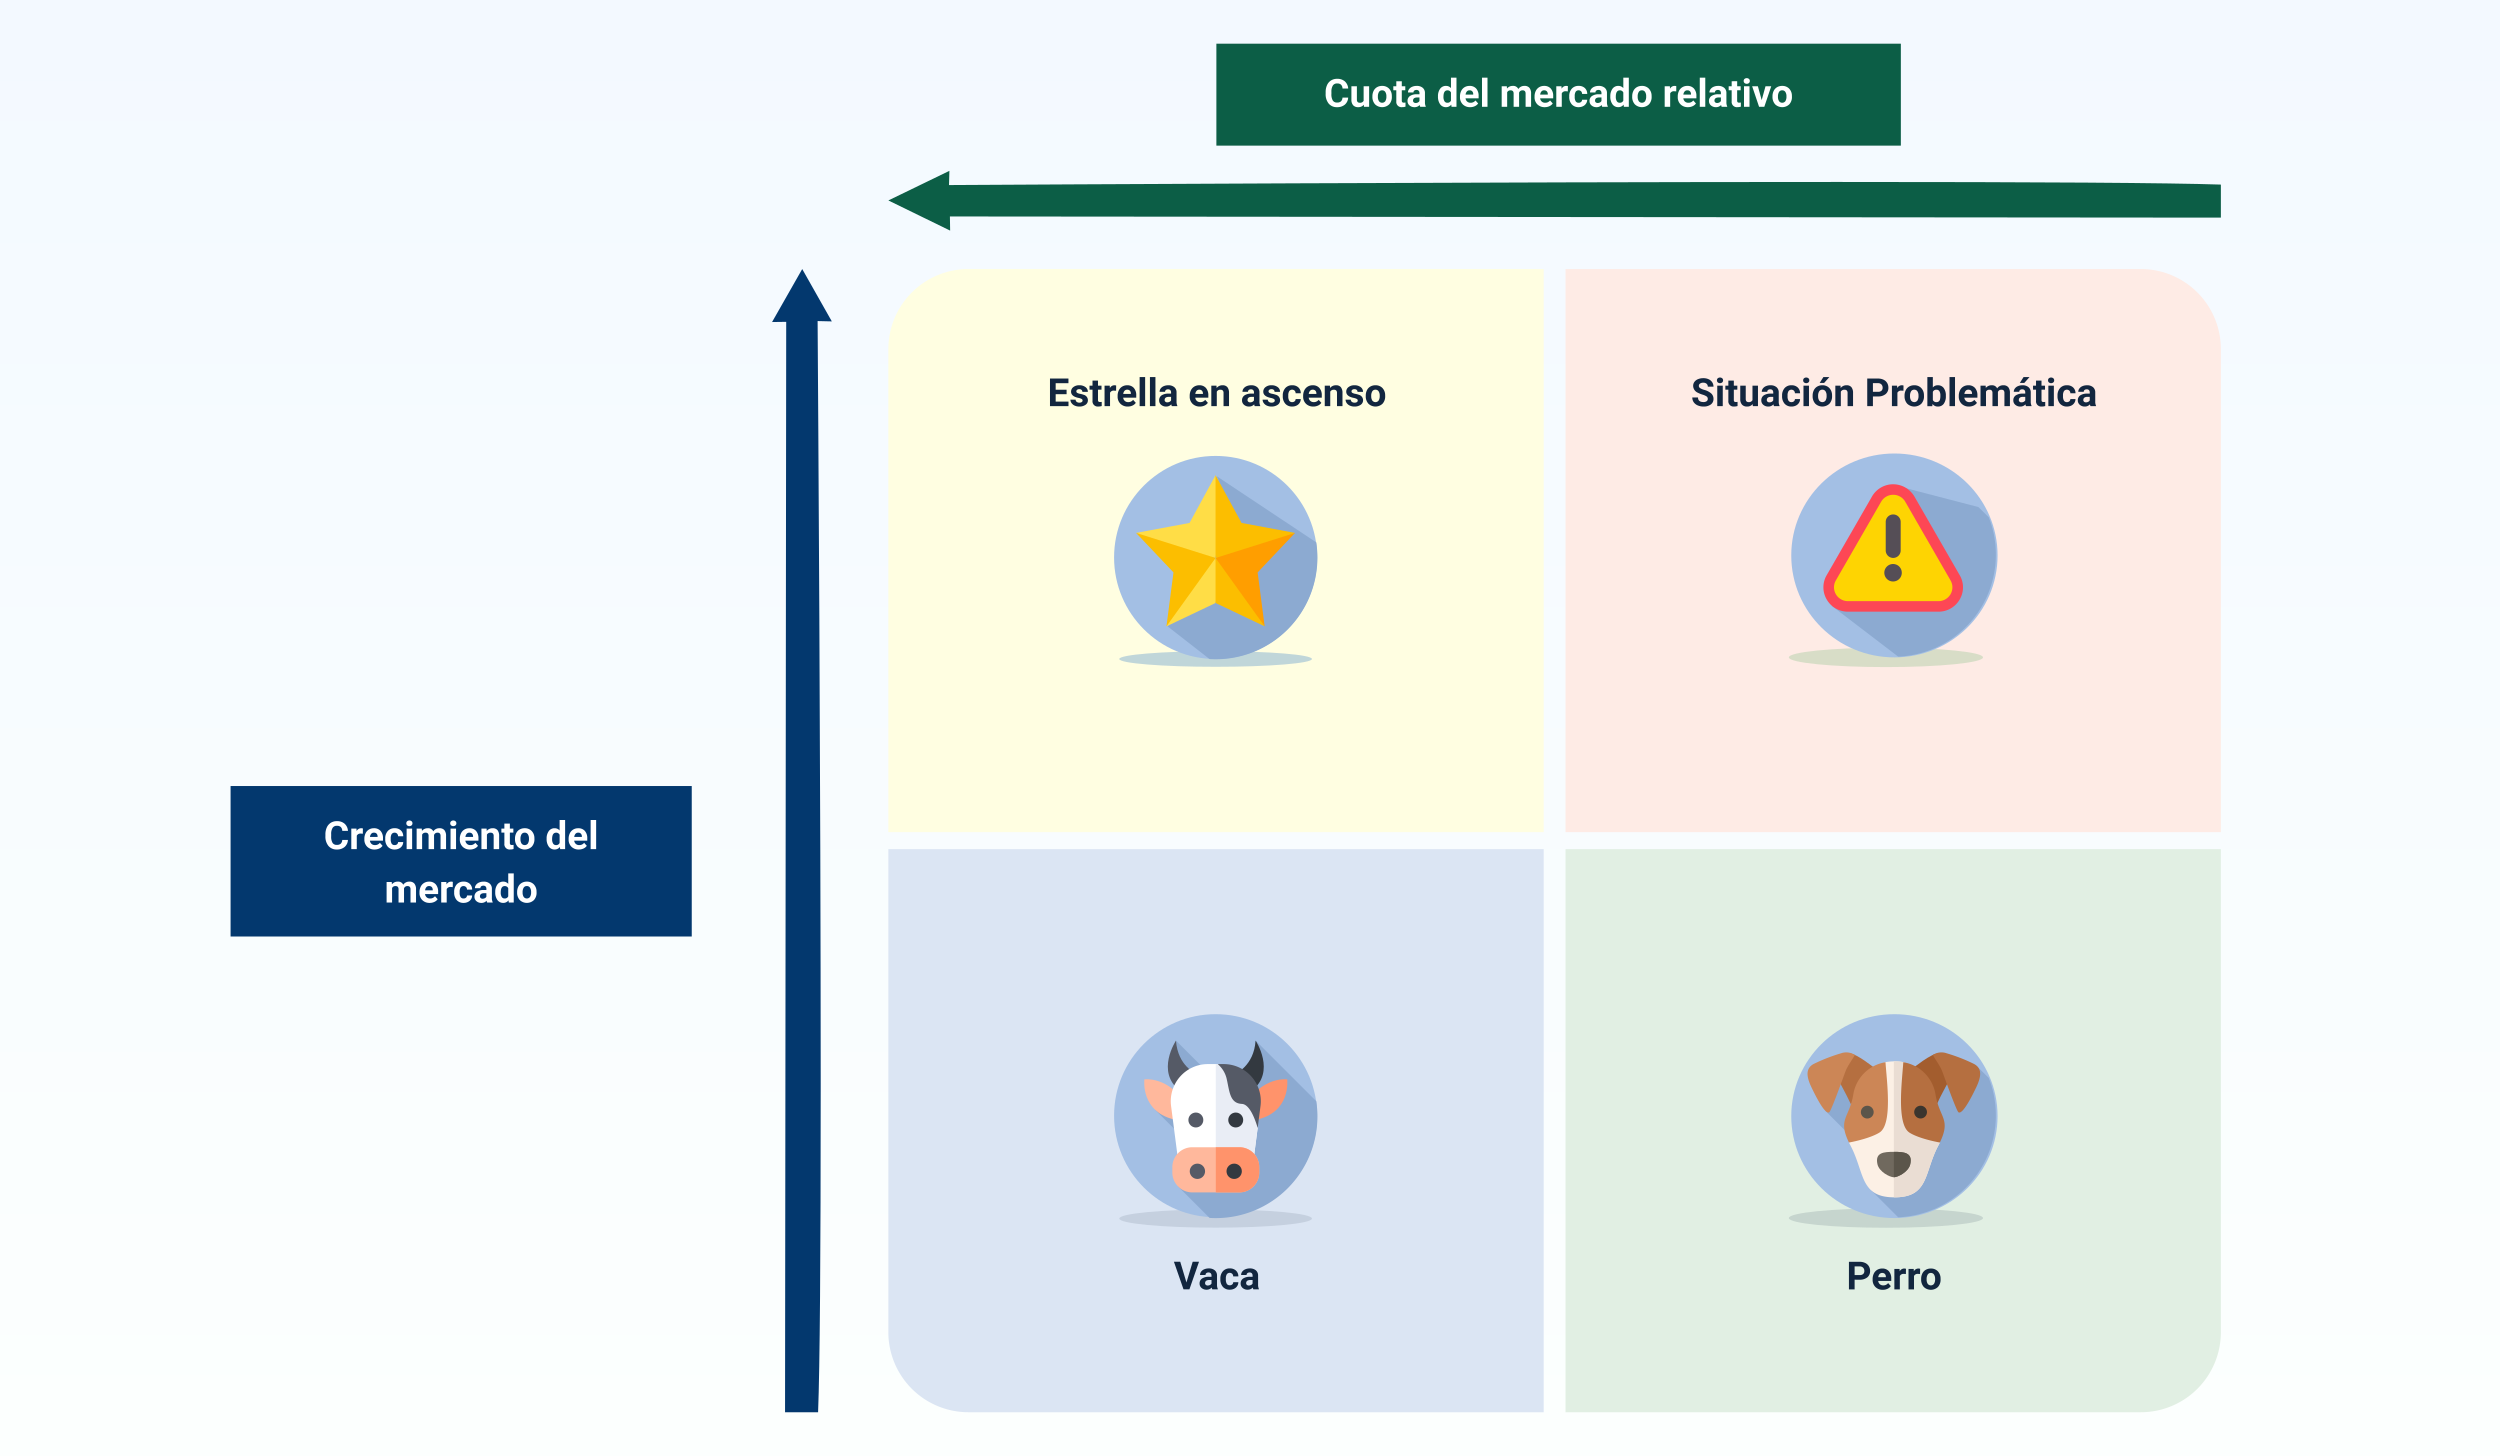 <svg xmlns="http://www.w3.org/2000/svg" xmlns:xlink="http://www.w3.org/1999/xlink" width="1030" height="600" viewBox="0 0 1030 600">
  <rect x="0" y="0" width="1030" height="600" fill="#333333" stroke="none"/>
  <defs>
    <linearGradient id="linear-gradient" x1="0.5" x2="0.5" y2="1" gradientUnits="objectBoundingBox">
      <stop offset="0" stop-color="#f3f9ff"/>
      <stop offset="1" stop-color="#fcfffe"/>
    </linearGradient>
  </defs>
  <g id="Group_1074114" data-name="Group 1074114" transform="translate(-285 -23234.076)">
    <path id="Path_612934" data-name="Path 612934" d="M0,0H1030V600H0Z" transform="translate(285 23234.076)" fill="url(#linear-gradient)"/>
    <path id="Path_612935" data-name="Path 612935" d="M33,0H270V232H0V33A33,33,0,0,1,33,0Z" transform="translate(651 23344.918)" fill="#fffee1"/>
    <path id="Path_612936" data-name="Path 612936" d="M33,0H270V232H0V33A33,33,0,0,1,33,0Z" transform="translate(1200 23815.918) rotate(180)" fill="#e1efe3"/>
    <path id="Path_612937" data-name="Path 612937" d="M0,0H237a33,33,0,0,1,33,33V232H0Z" transform="translate(930 23344.918)" fill="#feebe5"/>
    <path id="Path_612938" data-name="Path 612938" d="M0,0H237a33,33,0,0,1,33,33V232H0Z" transform="translate(921 23815.918) rotate(180)" fill="#dbe5f3"/>
    <path id="Path_612939" data-name="Path 612939" d="M36.436,10.07h-4.5v3.047h5.281V15H29.592V3.625H37.2v1.9H31.936V8.234h4.5Zm6.586,2.594a.727.727,0,0,0-.41-.652,4.659,4.659,0,0,0-1.316-.426q-3.016-.633-3.016-2.562a2.323,2.323,0,0,1,.934-1.879,3.766,3.766,0,0,1,2.441-.754,4.053,4.053,0,0,1,2.574.758,2.388,2.388,0,0,1,.965,1.969H42.936a1.092,1.092,0,0,0-.312-.8A1.322,1.322,0,0,0,41.647,8a1.351,1.351,0,0,0-.883.258.814.814,0,0,0-.312.656.7.7,0,0,0,.355.605,3.657,3.657,0,0,0,1.2.4,9.8,9.8,0,0,1,1.422.379,2.336,2.336,0,0,1,1.789,2.273,2.2,2.2,0,0,1-.992,1.871,4.28,4.28,0,0,1-2.562.715,4.47,4.47,0,0,1-1.887-.379,3.166,3.166,0,0,1-1.293-1.039,2.414,2.414,0,0,1-.469-1.426h2.141a1.179,1.179,0,0,0,.445.922,1.766,1.766,0,0,0,1.109.32,1.635,1.635,0,0,0,.98-.246A.766.766,0,0,0,43.022,12.664Zm6.352-8.2V6.547h1.445V8.2H49.374v4.219a1.007,1.007,0,0,0,.18.672.9.9,0,0,0,.688.2,3.6,3.6,0,0,0,.664-.055v1.711a4.648,4.648,0,0,1-1.367.2,2.156,2.156,0,0,1-2.422-2.4V8.2H45.882V6.547h1.234V4.469Zm7.453,4.2a6.134,6.134,0,0,0-.812-.062,1.654,1.654,0,0,0-1.68.867V15H52.077V6.547H54.21l.063,1.008a2.092,2.092,0,0,1,1.883-1.164,2.366,2.366,0,0,1,.7.1Zm4.828,6.492a4.15,4.15,0,0,1-3.027-1.141,4.054,4.054,0,0,1-1.168-3.039v-.219a5.106,5.106,0,0,1,.492-2.277,3.612,3.612,0,0,1,1.395-1.547A3.914,3.914,0,0,1,61.4,6.391a3.508,3.508,0,0,1,2.73,1.094,4.444,4.444,0,0,1,1,3.1v.922H59.749a2.1,2.1,0,0,0,.66,1.328,2,2,0,0,0,1.395.5,2.437,2.437,0,0,0,2.039-.945l1.109,1.242a3.389,3.389,0,0,1-1.375,1.121A4.511,4.511,0,0,1,61.655,15.156ZM61.4,8.211a1.411,1.411,0,0,0-1.09.455,2.357,2.357,0,0,0-.535,1.3h3.141V9.788a1.681,1.681,0,0,0-.406-1.165A1.456,1.456,0,0,0,61.4,8.211ZM68.8,15H66.53V3H68.8Zm4.242,0H70.772V3h2.266ZM79.8,15a2.507,2.507,0,0,1-.227-.758,2.732,2.732,0,0,1-2.133.914,3,3,0,0,1-2.059-.719,2.312,2.312,0,0,1-.816-1.812,2.389,2.389,0,0,1,1-2.062,4.915,4.915,0,0,1,2.879-.727h1.039V9.352a1.393,1.393,0,0,0-.3-.937,1.183,1.183,0,0,0-.949-.352,1.345,1.345,0,0,0-.895.273.929.929,0,0,0-.324.75H74.749A2.268,2.268,0,0,1,75.2,7.727a3,3,0,0,1,1.281-.98,4.669,4.669,0,0,1,1.859-.355,3.689,3.689,0,0,1,2.48.785,2.747,2.747,0,0,1,.918,2.207v3.664a4.041,4.041,0,0,0,.336,1.82V15Zm-1.867-1.57a1.945,1.945,0,0,0,.922-.223,1.462,1.462,0,0,0,.625-.6V11.156h-.844q-1.7,0-1.8,1.172l-.008.133a.9.9,0,0,0,.3.7A1.153,1.153,0,0,0,77.928,13.43ZM91.35,15.156a4.15,4.15,0,0,1-3.027-1.141,4.054,4.054,0,0,1-1.168-3.039v-.219a5.106,5.106,0,0,1,.492-2.277,3.612,3.612,0,0,1,1.395-1.547A3.914,3.914,0,0,1,91.1,6.391a3.508,3.508,0,0,1,2.73,1.094,4.444,4.444,0,0,1,1,3.1v.922H89.444a2.1,2.1,0,0,0,.66,1.328,2,2,0,0,0,1.395.5,2.437,2.437,0,0,0,2.039-.945l1.109,1.242a3.389,3.389,0,0,1-1.375,1.121A4.511,4.511,0,0,1,91.35,15.156Zm-.258-6.945A1.411,1.411,0,0,0,90,8.666a2.357,2.357,0,0,0-.535,1.3h3.141V9.788A1.681,1.681,0,0,0,92.2,8.623,1.456,1.456,0,0,0,91.092,8.211Zm7.094-1.664.07.977a2.951,2.951,0,0,1,2.43-1.133,2.453,2.453,0,0,1,2,.789,3.682,3.682,0,0,1,.672,2.359V15H101.1V9.594a1.465,1.465,0,0,0-.312-1.043,1.4,1.4,0,0,0-1.039-.324,1.553,1.553,0,0,0-1.43.813V15H96.061V6.547ZM113.952,15a2.507,2.507,0,0,1-.227-.758,2.732,2.732,0,0,1-2.133.914,3,3,0,0,1-2.059-.719,2.312,2.312,0,0,1-.816-1.812,2.389,2.389,0,0,1,1-2.062,4.915,4.915,0,0,1,2.879-.727h1.039V9.352a1.393,1.393,0,0,0-.3-.937,1.183,1.183,0,0,0-.949-.352,1.345,1.345,0,0,0-.895.273.929.929,0,0,0-.324.75H108.9a2.268,2.268,0,0,1,.453-1.359,3,3,0,0,1,1.281-.98,4.669,4.669,0,0,1,1.859-.355,3.689,3.689,0,0,1,2.48.785,2.747,2.747,0,0,1,.918,2.207v3.664a4.041,4.041,0,0,0,.336,1.82V15Zm-1.867-1.57a1.945,1.945,0,0,0,.922-.223,1.462,1.462,0,0,0,.625-.6V11.156h-.844q-1.7,0-1.8,1.172l-.008.133a.9.9,0,0,0,.3.7A1.153,1.153,0,0,0,112.085,13.43Zm10.125-.766a.727.727,0,0,0-.41-.652,4.659,4.659,0,0,0-1.316-.426q-3.016-.633-3.016-2.562a2.323,2.323,0,0,1,.934-1.879,3.766,3.766,0,0,1,2.441-.754,4.053,4.053,0,0,1,2.574.758,2.388,2.388,0,0,1,.965,1.969h-2.258a1.092,1.092,0,0,0-.312-.8A1.322,1.322,0,0,0,120.835,8a1.351,1.351,0,0,0-.883.258.814.814,0,0,0-.312.656.7.7,0,0,0,.355.605,3.657,3.657,0,0,0,1.2.4,9.8,9.8,0,0,1,1.422.379A2.336,2.336,0,0,1,124.4,12.57a2.2,2.2,0,0,1-.992,1.871,4.28,4.28,0,0,1-2.562.715,4.47,4.47,0,0,1-1.887-.379,3.166,3.166,0,0,1-1.293-1.039,2.414,2.414,0,0,1-.469-1.426h2.141a1.179,1.179,0,0,0,.445.922,1.766,1.766,0,0,0,1.109.32,1.635,1.635,0,0,0,.98-.246A.766.766,0,0,0,122.21,12.664Zm7.164.672a1.481,1.481,0,0,0,1.016-.344,1.2,1.2,0,0,0,.406-.914h2.117a2.9,2.9,0,0,1-.469,1.574,3.093,3.093,0,0,1-1.262,1.109,3.949,3.949,0,0,1-1.77.395A3.67,3.67,0,0,1,126.553,14a4.56,4.56,0,0,1-1.047-3.184v-.148a4.508,4.508,0,0,1,1.039-3.117A3.627,3.627,0,0,1,129.4,6.391a3.555,3.555,0,0,1,2.543.9,3.2,3.2,0,0,1,.973,2.4H130.8a1.551,1.551,0,0,0-.406-1.072,1.51,1.51,0,0,0-2.223.163,3.333,3.333,0,0,0-.4,1.866v.235a3.375,3.375,0,0,0,.4,1.878A1.377,1.377,0,0,0,129.374,13.336Zm8.719,1.82a4.15,4.15,0,0,1-3.027-1.141,4.054,4.054,0,0,1-1.168-3.039v-.219a5.106,5.106,0,0,1,.492-2.277,3.612,3.612,0,0,1,1.395-1.547,3.914,3.914,0,0,1,2.059-.543,3.508,3.508,0,0,1,2.73,1.094,4.444,4.444,0,0,1,1,3.1v.922h-5.383a2.1,2.1,0,0,0,.66,1.328,2,2,0,0,0,1.395.5,2.437,2.437,0,0,0,2.039-.945l1.109,1.242a3.389,3.389,0,0,1-1.375,1.121A4.511,4.511,0,0,1,138.092,15.156Zm-.258-6.945a1.411,1.411,0,0,0-1.09.455,2.357,2.357,0,0,0-.535,1.3h3.141V9.788a1.681,1.681,0,0,0-.406-1.165A1.456,1.456,0,0,0,137.835,8.211Zm7.094-1.664.07.977a2.951,2.951,0,0,1,2.43-1.133,2.453,2.453,0,0,1,2,.789,3.682,3.682,0,0,1,.672,2.359V15h-2.258V9.594a1.465,1.465,0,0,0-.312-1.043,1.4,1.4,0,0,0-1.039-.324,1.553,1.553,0,0,0-1.43.813V15H142.8V6.547Zm11.461,6.117a.727.727,0,0,0-.41-.652,4.659,4.659,0,0,0-1.316-.426q-3.016-.633-3.016-2.562a2.323,2.323,0,0,1,.934-1.879,3.766,3.766,0,0,1,2.441-.754,4.053,4.053,0,0,1,2.574.758,2.388,2.388,0,0,1,.965,1.969H156.3a1.092,1.092,0,0,0-.312-.8A1.322,1.322,0,0,0,155.014,8a1.351,1.351,0,0,0-.883.258.814.814,0,0,0-.312.656.7.7,0,0,0,.355.605,3.657,3.657,0,0,0,1.2.4,9.8,9.8,0,0,1,1.422.379,2.336,2.336,0,0,1,1.789,2.273,2.205,2.205,0,0,1-.992,1.871,4.28,4.28,0,0,1-2.562.715,4.47,4.47,0,0,1-1.887-.379,3.166,3.166,0,0,1-1.293-1.039,2.414,2.414,0,0,1-.469-1.426h2.141a1.179,1.179,0,0,0,.445.922,1.766,1.766,0,0,0,1.109.32,1.635,1.635,0,0,0,.98-.246A.766.766,0,0,0,156.389,12.664Zm3.3-1.969a5.013,5.013,0,0,1,.484-2.242,3.546,3.546,0,0,1,1.395-1.523,4.069,4.069,0,0,1,2.113-.539,3.849,3.849,0,0,1,2.793,1.047,4.2,4.2,0,0,1,1.207,2.844l.016.578a4.418,4.418,0,0,1-1.086,3.121,4.209,4.209,0,0,1-5.832,0,4.5,4.5,0,0,1-1.09-3.187Zm2.258.16A3.16,3.16,0,0,0,162.4,12.7a1.628,1.628,0,0,0,2.578.008,3.457,3.457,0,0,0,.461-2.015,3.128,3.128,0,0,0-.461-1.831,1.5,1.5,0,0,0-1.3-.649,1.474,1.474,0,0,0-1.281.646A3.516,3.516,0,0,0,161.944,10.856Z" transform="translate(688 23386.416)" fill="#12263f"/>
    <path id="Path_612940" data-name="Path 612940" d="M21.6,12.016A1.2,1.2,0,0,0,21.135,11a6.148,6.148,0,0,0-1.687-.75,11.963,11.963,0,0,1-1.93-.777,3.153,3.153,0,0,1-1.938-2.82A2.747,2.747,0,0,1,16.1,5a3.389,3.389,0,0,1,1.492-1.129,5.616,5.616,0,0,1,2.184-.406,5.112,5.112,0,0,1,2.172.441,3.458,3.458,0,0,1,1.48,1.246,3.261,3.261,0,0,1,.527,1.828H21.612A1.534,1.534,0,0,0,21.12,5.77a2.023,2.023,0,0,0-1.383-.434A2.162,2.162,0,0,0,18.4,5.7a1.146,1.146,0,0,0-.477.957,1.1,1.1,0,0,0,.559.93,6.311,6.311,0,0,0,1.645.7,7.106,7.106,0,0,1,2.914,1.492A2.972,2.972,0,0,1,23.956,12a2.737,2.737,0,0,1-1.117,2.316,4.891,4.891,0,0,1-3.008.84,5.808,5.808,0,0,1-2.391-.48A3.783,3.783,0,0,1,15.8,13.359a3.371,3.371,0,0,1-.566-1.937h2.352q0,1.883,2.25,1.883a2.189,2.189,0,0,0,1.3-.34A1.106,1.106,0,0,0,21.6,12.016ZM27.776,15H25.51V6.547h2.266Zm-2.4-10.641a1.112,1.112,0,0,1,.34-.836,1.465,1.465,0,0,1,1.848,0,1.105,1.105,0,0,1,.344.836,1.108,1.108,0,0,1-.348.844,1.448,1.448,0,0,1-1.836,0A1.108,1.108,0,0,1,25.378,4.359Zm6.961.109V6.547h1.445V8.2H32.339v4.219a1.007,1.007,0,0,0,.18.672.9.9,0,0,0,.688.2,3.6,3.6,0,0,0,.664-.055v1.711a4.648,4.648,0,0,1-1.367.2,2.156,2.156,0,0,1-2.422-2.4V8.2H28.846V6.547h1.234V4.469ZM40.1,14.141a2.831,2.831,0,0,1-2.312,1.016,2.67,2.67,0,0,1-2.074-.781,3.335,3.335,0,0,1-.73-2.289V6.547h2.258v5.467q0,1.322,1.2,1.322a1.63,1.63,0,0,0,1.578-.8V6.547h2.266V15H40.167ZM48.893,15a2.507,2.507,0,0,1-.227-.758,2.732,2.732,0,0,1-2.133.914,3,3,0,0,1-2.059-.719,2.312,2.312,0,0,1-.816-1.812,2.389,2.389,0,0,1,1-2.062,4.915,4.915,0,0,1,2.879-.727h1.039V9.352a1.393,1.393,0,0,0-.3-.937,1.183,1.183,0,0,0-.949-.352,1.345,1.345,0,0,0-.895.273.929.929,0,0,0-.324.75H43.846A2.268,2.268,0,0,1,44.3,7.727a3,3,0,0,1,1.281-.98,4.669,4.669,0,0,1,1.859-.355,3.689,3.689,0,0,1,2.48.785,2.747,2.747,0,0,1,.918,2.207v3.664a4.041,4.041,0,0,0,.336,1.82V15Zm-1.867-1.57a1.945,1.945,0,0,0,.922-.223,1.462,1.462,0,0,0,.625-.6V11.156h-.844q-1.7,0-1.8,1.172l-.008.133a.9.9,0,0,0,.3.7A1.153,1.153,0,0,0,47.026,13.43Zm9.063-.094a1.481,1.481,0,0,0,1.016-.344,1.2,1.2,0,0,0,.406-.914h2.117a2.9,2.9,0,0,1-.469,1.574A3.093,3.093,0,0,1,57.9,14.762a3.949,3.949,0,0,1-1.77.395A3.67,3.67,0,0,1,53.268,14a4.56,4.56,0,0,1-1.047-3.184v-.148A4.508,4.508,0,0,1,53.26,7.555a3.627,3.627,0,0,1,2.852-1.164,3.555,3.555,0,0,1,2.543.9,3.2,3.2,0,0,1,.973,2.4H57.51A1.551,1.551,0,0,0,57.1,8.623a1.51,1.51,0,0,0-2.223.163,3.333,3.333,0,0,0-.4,1.866v.235a3.375,3.375,0,0,0,.4,1.878A1.377,1.377,0,0,0,56.089,13.336ZM63.3,15H61.034V6.547H63.3ZM60.9,4.359a1.112,1.112,0,0,1,.34-.836,1.465,1.465,0,0,1,1.848,0,1.105,1.105,0,0,1,.344.836,1.108,1.108,0,0,1-.348.844,1.448,1.448,0,0,1-1.836,0A1.108,1.108,0,0,1,60.9,4.359ZM64.807,10.7a5.013,5.013,0,0,1,.484-2.242A3.546,3.546,0,0,1,66.686,6.93,4.069,4.069,0,0,1,68.8,6.391a3.849,3.849,0,0,1,2.793,1.047A4.2,4.2,0,0,1,72.8,10.281l.016.578a4.418,4.418,0,0,1-1.086,3.121,4.209,4.209,0,0,1-5.832,0,4.5,4.5,0,0,1-1.09-3.187Zm2.258.16a3.16,3.16,0,0,0,.453,1.843,1.628,1.628,0,0,0,2.578.008,3.457,3.457,0,0,0,.461-2.015A3.128,3.128,0,0,0,70.1,8.86a1.5,1.5,0,0,0-1.3-.649,1.474,1.474,0,0,0-1.281.646A3.516,3.516,0,0,0,67.065,10.856ZM69.245,3h2.461L69.542,5.422H67.706Zm7.039,3.547.07.977a2.951,2.951,0,0,1,2.43-1.133,2.453,2.453,0,0,1,2,.789,3.682,3.682,0,0,1,.672,2.359V15H79.2V9.594a1.465,1.465,0,0,0-.312-1.043,1.4,1.4,0,0,0-1.039-.324,1.553,1.553,0,0,0-1.43.813V15H74.159V6.547Zm13.359,4.445V15H87.3V3.625h4.438a5.134,5.134,0,0,1,2.254.469,3.454,3.454,0,0,1,1.5,1.332,3.714,3.714,0,0,1,.523,1.965,3.266,3.266,0,0,1-1.145,2.637,4.767,4.767,0,0,1-3.168.965Zm0-1.9h2.094a2.059,2.059,0,0,0,1.418-.437,1.591,1.591,0,0,0,.488-1.25,1.876,1.876,0,0,0-.492-1.352,1.839,1.839,0,0,0-1.359-.531H89.643Zm12.578-.43a6.134,6.134,0,0,0-.812-.062,1.654,1.654,0,0,0-1.68.867V15H97.471V6.547H99.6l.063,1.008a2.092,2.092,0,0,1,1.883-1.164,2.366,2.366,0,0,1,.7.1Zm.453,2.031a5.013,5.013,0,0,1,.484-2.242,3.546,3.546,0,0,1,1.395-1.523,4.069,4.069,0,0,1,2.113-.539,3.849,3.849,0,0,1,2.793,1.047,4.2,4.2,0,0,1,1.207,2.844l.016.578A4.418,4.418,0,0,1,109.6,13.98a4.209,4.209,0,0,1-5.832,0,4.5,4.5,0,0,1-1.09-3.187Zm2.258.16a3.16,3.16,0,0,0,.453,1.843,1.628,1.628,0,0,0,2.578.008,3.457,3.457,0,0,0,.461-2.015,3.128,3.128,0,0,0-.461-1.831,1.5,1.5,0,0,0-1.3-.649,1.474,1.474,0,0,0-1.281.646A3.516,3.516,0,0,0,104.932,10.856Zm14.758,0a5.119,5.119,0,0,1-.867,3.168,2.872,2.872,0,0,1-2.422,1.137,2.639,2.639,0,0,1-2.2-1.055l-.1.9h-2.031V3h2.258V7.3a2.571,2.571,0,0,1,2.055-.914,2.9,2.9,0,0,1,2.426,1.137,5.126,5.126,0,0,1,.879,3.2Zm-2.258-.164a3.363,3.363,0,0,0-.406-1.871,1.374,1.374,0,0,0-1.211-.59,1.489,1.489,0,0,0-1.484.883v3.336a1.509,1.509,0,0,0,1.5.891,1.394,1.394,0,0,0,1.438-1.078A5.562,5.562,0,0,0,117.432,10.688ZM123.464,15H121.2V3h2.266Zm5.75.156a4.15,4.15,0,0,1-3.027-1.141,4.054,4.054,0,0,1-1.168-3.039v-.219a5.106,5.106,0,0,1,.492-2.277A3.612,3.612,0,0,1,126.9,6.934a3.914,3.914,0,0,1,2.059-.543,3.508,3.508,0,0,1,2.73,1.094,4.444,4.444,0,0,1,1,3.1v.922h-5.383a2.1,2.1,0,0,0,.66,1.328,2,2,0,0,0,1.395.5,2.437,2.437,0,0,0,2.039-.945l1.109,1.242a3.389,3.389,0,0,1-1.375,1.121A4.511,4.511,0,0,1,129.214,15.156Zm-.258-6.945a1.411,1.411,0,0,0-1.09.455,2.357,2.357,0,0,0-.535,1.3h3.141V9.788a1.681,1.681,0,0,0-.406-1.165A1.456,1.456,0,0,0,128.956,8.211Zm7.133-1.664.07.945a2.971,2.971,0,0,1,2.43-1.1,2.255,2.255,0,0,1,2.242,1.289,2.9,2.9,0,0,1,2.539-1.289,2.521,2.521,0,0,1,2.047.8,3.681,3.681,0,0,1,.672,2.41V15h-2.266V9.609a1.61,1.61,0,0,0-.281-1.051,1.246,1.246,0,0,0-.992-.332,1.409,1.409,0,0,0-1.406.969l.008,5.8h-2.258V9.617a1.59,1.59,0,0,0-.289-1.062,1.259,1.259,0,0,0-.984-.328,1.463,1.463,0,0,0-1.391.8V15h-2.258V6.547ZM152.721,15a2.507,2.507,0,0,1-.227-.758,2.732,2.732,0,0,1-2.133.914,3,3,0,0,1-2.059-.719,2.312,2.312,0,0,1-.816-1.812,2.389,2.389,0,0,1,1-2.062,4.915,4.915,0,0,1,2.879-.727H152.4V9.352a1.393,1.393,0,0,0-.3-.937,1.183,1.183,0,0,0-.949-.352,1.345,1.345,0,0,0-.895.273.929.929,0,0,0-.324.75h-2.258a2.268,2.268,0,0,1,.453-1.359,3,3,0,0,1,1.281-.98,4.669,4.669,0,0,1,1.859-.355,3.689,3.689,0,0,1,2.48.785,2.747,2.747,0,0,1,.918,2.207v3.664a4.041,4.041,0,0,0,.336,1.82V15Zm-1.867-1.57a1.945,1.945,0,0,0,.922-.223,1.462,1.462,0,0,0,.625-.6V11.156h-.844q-1.7,0-1.8,1.172l-.008.133a.9.9,0,0,0,.3.7A1.153,1.153,0,0,0,150.854,13.43ZM151.714,3h2.461L152.01,5.422h-1.836ZM159.1,4.469V6.547h1.445V8.2H159.1v4.219a1.007,1.007,0,0,0,.18.672.9.9,0,0,0,.688.2,3.6,3.6,0,0,0,.664-.055v1.711a4.648,4.648,0,0,1-1.367.2,2.156,2.156,0,0,1-2.422-2.4V8.2h-1.234V6.547h1.234V4.469ZM164.19,15h-2.266V6.547h2.266Zm-2.4-10.641a1.112,1.112,0,0,1,.34-.836,1.465,1.465,0,0,1,1.848,0,1.105,1.105,0,0,1,.344.836,1.109,1.109,0,0,1-.348.844,1.448,1.448,0,0,1-1.836,0A1.109,1.109,0,0,1,161.792,4.359Zm7.773,8.977a1.481,1.481,0,0,0,1.016-.344,1.2,1.2,0,0,0,.406-.914H173.1a2.9,2.9,0,0,1-.469,1.574,3.093,3.093,0,0,1-1.262,1.109,3.949,3.949,0,0,1-1.77.395A3.67,3.67,0,0,1,166.745,14,4.56,4.56,0,0,1,165.7,10.82v-.148a4.508,4.508,0,0,1,1.039-3.117,3.627,3.627,0,0,1,2.852-1.164,3.555,3.555,0,0,1,2.543.9,3.2,3.2,0,0,1,.973,2.4h-2.117a1.551,1.551,0,0,0-.406-1.072,1.51,1.51,0,0,0-2.223.163,3.333,3.333,0,0,0-.4,1.866v.235a3.375,3.375,0,0,0,.4,1.878A1.377,1.377,0,0,0,169.565,13.336ZM179.292,15a2.507,2.507,0,0,1-.227-.758,2.732,2.732,0,0,1-2.133.914,3,3,0,0,1-2.059-.719,2.312,2.312,0,0,1-.816-1.812,2.389,2.389,0,0,1,1-2.062,4.915,4.915,0,0,1,2.879-.727h1.039V9.352a1.393,1.393,0,0,0-.3-.937,1.183,1.183,0,0,0-.949-.352,1.345,1.345,0,0,0-.895.273.929.929,0,0,0-.324.75h-2.258a2.268,2.268,0,0,1,.453-1.359,3,3,0,0,1,1.281-.98,4.669,4.669,0,0,1,1.859-.355,3.689,3.689,0,0,1,2.48.785,2.747,2.747,0,0,1,.918,2.207v3.664a4.041,4.041,0,0,0,.336,1.82V15Zm-1.867-1.57a1.945,1.945,0,0,0,.922-.223,1.462,1.462,0,0,0,.625-.6V11.156h-.844q-1.7,0-1.8,1.172l-.008.133a.9.9,0,0,0,.3.7A1.153,1.153,0,0,0,177.424,13.43Z" transform="translate(967 23386.416)" fill="#12263f"/>
    <g id="Group_875888" data-name="Group 875888" transform="translate(744 23421.918)">
      <ellipse id="Ellipse_5592" data-name="Ellipse 5592" cx="39.687" cy="3.218" rx="39.687" ry="3.218" transform="translate(2.145 80.447)" fill="#c0d6d9"/>
      <g id="Group_875877" data-name="Group 875877" transform="translate(0 0)">
        <g id="cow" transform="translate(0 0)">
          <g id="Group_153280" data-name="Group 153280">
            <g id="Group_153279" data-name="Group 153279">
              <g id="Group_153278" data-name="Group 153278">
                <g id="Group_153277" data-name="Group 153277">
                  <g id="Group_153276" data-name="Group 153276">
                    <g id="Group_153275" data-name="Group 153275">
                      <g id="Group_153274" data-name="Group 153274">
                        <circle id="Ellipse_4914" data-name="Ellipse 4914" cx="41.833" cy="41.833" r="41.833" fill="#a3bfe4"/>
                      </g>
                    </g>
                  </g>
                </g>
              </g>
            </g>
          </g>
          <path id="Path_213181" data-name="Path 213181" d="M169.717,96.312a42.2,42.2,0,0,0-.469-6.285L128.16,62.718,142.2,95.8,128.16,81.033l-15.577,9.5-9.793,2.95,20.788,20.788-15.686,10.271,17.385,13.56q1.275.077,2.57.078A41.869,41.869,0,0,0,169.717,96.312Z" transform="translate(-85.942 -54.406)" fill="#8caad1"/>
        </g>
        <g id="estrella_1_" data-name="estrella (1)" transform="translate(9.061 7.928)">
          <path id="Path_213145" data-name="Path 213145" d="M32.746,12.53,22.032,32.214,0,36.321l20.339,8.631,12.408,1.695,1.791-13.079Z" transform="translate(0 -12.53)" fill="#ffdd46"/>
          <path id="Path_213146" data-name="Path 213146" d="M288.746,198.524l-21.49,4.026L256,208.85l6.907,13.143,13.331,15.026-2.9-22.223Z" transform="translate(-223.254 -174.733)" fill="#ff9e00"/>
          <path id="Path_213147" data-name="Path 213147" d="M97.783,307.419l20.238-9.627,1.663-7.574-1.663-10.969-10.489,8.411Z" transform="translate(-85.275 -245.132)" fill="#ffdd46"/>
          <g id="Group_153262" data-name="Group 153262" transform="translate(0 0)">
            <path id="Path_213148" data-name="Path 213148" d="M256,279.249v18.542l20.238,9.627Z" transform="translate(-223.254 -245.132)" fill="#fcbe00"/>
            <path id="Path_213149" data-name="Path 213149" d="M288.746,36.321l-22.032-4.107L256,12.53V46.647Z" transform="translate(-223.254 -12.53)" fill="#fcbe00"/>
            <path id="Path_213150" data-name="Path 213150" d="M0,198.524,15.41,214.8l-2.9,22.223,20.238-28.17Z" transform="translate(0 -174.733)" fill="#fcbe00"/>
          </g>
        </g>
      </g>
    </g>
    <g id="Group_875889" data-name="Group 875889" transform="translate(744 23651.918)">
      <ellipse id="Ellipse_4912" data-name="Ellipse 4912" cx="39.687" cy="3.754" rx="39.687" ry="3.754" transform="translate(2.145 80.447)" fill="#c5d0df"/>
      <g id="cow-2" data-name="cow" transform="translate(0 0)">
        <g id="Group_153280-2" data-name="Group 153280" transform="translate(0 0)">
          <g id="Group_153279-2" data-name="Group 153279" transform="translate(0 0)">
            <g id="Group_153278-2" data-name="Group 153278">
              <g id="Group_153277-2" data-name="Group 153277">
                <g id="Group_153276-2" data-name="Group 153276">
                  <g id="Group_153275-2" data-name="Group 153275">
                    <g id="Group_153274-2" data-name="Group 153274">
                      <circle id="Ellipse_4914-2" data-name="Ellipse 4914" cx="41.833" cy="41.833" r="41.833" fill="#a3bfe4"/>
                    </g>
                  </g>
                </g>
              </g>
            </g>
          </g>
        </g>
        <path id="Path_213181-2" data-name="Path 213181" d="M169.717,96.041a42.2,42.2,0,0,0-.469-6.285L144.257,64.764,142.2,95.528,111.44,64.764l1.144,25.5-9.793,2.95L123.579,114l-11.285,10.847,12.984,12.984q1.275.077,2.57.078A41.869,41.869,0,0,0,169.717,96.041Z" transform="translate(-85.942 -53.889)" fill="#8caad1"/>
        <g id="Group_153281" data-name="Group 153281" transform="translate(22.139 10.875)">
          <path id="Path_213182" data-name="Path 213182" d="M146.8,78.366s-7.577-3.082-8.3-13.6c0,0-8.514,12.879,1.568,20.6S146.8,78.366,146.8,78.366Z" transform="translate(-135.137 -64.764)" fill="#555a66"/>
        </g>
        <g id="Group_153282" data-name="Group 153282" transform="translate(12.416 26.807)">
          <path id="Path_213183" data-name="Path 213183" d="M90.413,169.082s-5.789-7.419-14.654-6.877c0,0-1.809,13.81,13.207,16.765Z" transform="translate(-75.69 -162.177)" fill="#ffb89c"/>
        </g>
        <g id="Group_153283" data-name="Group 153283" transform="translate(49.48 10.875)">
          <path id="Path_213184" data-name="Path 213184" d="M302.844,78.366s7.577-3.082,8.3-13.6c0,0,8.514,12.879-1.568,20.6S302.844,78.366,302.844,78.366Z" transform="translate(-302.31 -64.764)" fill="#333940"/>
        </g>
        <g id="Group_153284" data-name="Group 153284" transform="translate(56.673 26.807)">
          <path id="Path_213185" data-name="Path 213185" d="M346.291,169.082s5.789-7.419,14.654-6.877c0,0,1.809,13.81-13.207,16.765Z" transform="translate(-346.291 -162.177)" fill="#ff936b"/>
        </g>
        <g id="Group_153285" data-name="Group 153285" transform="translate(23.354 20.564)">
          <path id="Path_213186" data-name="Path 213186" d="M163.134,124h-5.257a15.307,15.307,0,0,0-15.18,17.272l3.011,23.254h30.824l1.842-14.229Z" transform="translate(-142.568 -124.003)" fill="#fff"/>
        </g>
        <g id="Group_153286" data-name="Group 153286" transform="translate(41.906 20.564)">
          <path id="Path_213187" data-name="Path 213187" d="M258.014,124H256v40.526h15.412l1.842-14.229-1.049-8.868Z" transform="translate(-256 -124.003)" fill="#e9edf5"/>
        </g>
        <g id="Group_153287" data-name="Group 153287" transform="translate(24.002 54.818)">
          <path id="Path_213188" data-name="Path 213188" d="M174.117,352.053H154.754a8.222,8.222,0,0,1-8.222-8.222v-2.167a8.222,8.222,0,0,1,8.222-8.222h19.363a8.222,8.222,0,0,1,8.222,8.222v2.167A8.222,8.222,0,0,1,174.117,352.053Z" transform="translate(-146.532 -333.442)" fill="#ffb89c"/>
        </g>
        <g id="Group_153288" data-name="Group 153288" transform="translate(41.906 54.818)">
          <path id="Path_213189" data-name="Path 213189" d="M265.682,333.442H256v18.611h9.682a8.222,8.222,0,0,0,8.222-8.222v-2.167A8.222,8.222,0,0,0,265.682,333.442Z" transform="translate(-256 -333.442)" fill="#ff936b"/>
        </g>
        <g id="Group_153291" data-name="Group 153291" transform="translate(31.174 61.572)">
          <g id="Group_153289" data-name="Group 153289">
            <ellipse id="Ellipse_4915" data-name="Ellipse 4915" cx="3.158" cy="3.158" rx="3.158" ry="3.158" fill="#555a66"/>
          </g>
          <g id="Group_153290" data-name="Group 153290" transform="translate(15.148)">
            <ellipse id="Ellipse_4916" data-name="Ellipse 4916" cx="3.158" cy="3.158" rx="3.158" ry="3.158" fill="#333940"/>
          </g>
        </g>
        <g id="Group_153294" data-name="Group 153294" transform="translate(30.615 40.525)">
          <g id="Group_153292" data-name="Group 153292">
            <ellipse id="Ellipse_4917" data-name="Ellipse 4917" cx="3.076" cy="3.076" rx="3.076" ry="3.076" fill="#555a66"/>
          </g>
          <g id="Group_153293" data-name="Group 153293" transform="translate(16.431)">
            <ellipse id="Ellipse_4918" data-name="Ellipse 4918" cx="3.076" cy="3.076" rx="3.076" ry="3.076" fill="#333940"/>
          </g>
        </g>
        <g id="Group_153295" data-name="Group 153295" transform="translate(42.695 20.564)">
          <path id="Path_213190" data-name="Path 213190" d="M263.278,124h-2.454a11.282,11.282,0,0,1,3.628,5.789c1.26,5.307,1.239,10.373,6.315,10.614,3.04.144,5.244,5.567,6.523,9.894l1.169-9.025A15.307,15.307,0,0,0,263.278,124Z" transform="translate(-260.824 -124.003)" fill="#555a66"/>
        </g>
      </g>
    </g>
    <g id="Group_875882" data-name="Group 875882" transform="translate(1022.189 23651.926)">
      <ellipse id="Ellipse_4913" data-name="Ellipse 4913" cx="40" cy="4" rx="40" ry="4" transform="translate(-0.189 79.992)" fill="#c6d5ce"/>
      <g id="Group_153317" data-name="Group 153317" transform="translate(1.073 0)">
        <g id="perro" transform="translate(0 0)">
          <g id="XMLID_181_" transform="translate(0 0)">
            <g id="XMLID_182_">
              <g id="XMLID_183_">
                <g id="XMLID_184_">
                  <g id="XMLID_185_">
                    <g id="XMLID_186_">
                      <g id="XMLID_187_">
                        <g id="XMLID_188_">
                          <g id="XMLID_189_">
                            <g id="XMLID_190_">
                              <g id="XMLID_191_">
                                <g id="XMLID_192_">
                                  <g id="XMLID_193_">
                                    <g id="XMLID_194_">
                                      <ellipse id="XMLID_195_" cx="42.5" cy="42" rx="42.5" ry="42" transform="translate(-0.262 -0.008)" fill="#a3bfe4"/>
                                    </g>
                                  </g>
                                </g>
                              </g>
                            </g>
                          </g>
                        </g>
                      </g>
                    </g>
                  </g>
                </g>
              </g>
            </g>
          </g>
          <path id="Path_213191" data-name="Path 213191" d="M154.566,155.991a41.911,41.911,0,0,0-2.926-15.436l-4.251-4.2-58.616,4.634-4.4,13.152,9.8,9.8,9.251,23.125,10.909,10.909A42.019,42.019,0,0,0,154.566,155.991Z" transform="translate(-70.539 -114.291)" fill="#8caad1"/>
          <g id="Group_153304" data-name="Group 153304" transform="translate(6.448 15.785)">
            <g id="Group_153298" data-name="Group 153298">
              <g id="Group_153296" data-name="Group 153296">
                <path id="Path_213192" data-name="Path 213192" d="M127.172,106.944s-7.872-6.387-10.417-6.077-5.587,9.187-5.587,9.187,4.478,8.052,6.1,11.722Z" transform="translate(-99.383 -100.407)" fill="#b56f40"/>
                <path id="Path_213193" data-name="Path 213193" d="M58.828,99.1a6.5,6.5,0,0,0-5.666-.661A70.909,70.909,0,0,0,42.07,102.75c-3.385,1.685-3.385,4.884-1.127,9.63,1.573,3.307,5.616,11.479,7.36,10.37.829-.527,5.723-14.285,6.733-16.976C55.869,103.549,58.514,100.036,58.828,99.1Z" transform="translate(-39.368 -98.119)" fill="#cc8656"/>
              </g>
              <g id="Group_153297" data-name="Group 153297" transform="translate(43.327)">
                <path id="Path_213194" data-name="Path 213194" d="M303.328,106.944s7.872-6.387,10.417-6.077,5.587,9.187,5.587,9.187-4.478,8.052-6.1,11.722Z" transform="translate(-303.328 -100.407)" fill="#a35d2e"/>
                <path id="Path_213195" data-name="Path 213195" d="M354.079,99.1a6.5,6.5,0,0,1,5.666-.661,70.913,70.913,0,0,1,11.092,4.307c3.385,1.685,3.385,4.884,1.127,9.63-1.573,3.307-5.616,11.479-7.36,10.37-.829-.527-5.723-14.285-6.733-16.976C357.038,103.549,354.392,100.036,354.079,99.1Z" transform="translate(-345.749 -98.119)" fill="#b56f40"/>
              </g>
            </g>
            <g id="Group_153302" data-name="Group 153302" transform="translate(15.065 3.64)">
              <path id="Path_213196" data-name="Path 213196" d="M180.771,153.742q-.325.673-.711,1.407c-5.788,11.007-3.7,21.179-18.008,21.179s-12.22-10.172-18.008-21.179q-.387-.736-.711-1.407a78.557,78.557,0,0,0,4.851-16.541c1.464-8.218,9.976-16.541,9.976-16.541a20.991,20.991,0,0,1,7.783,0s8.279,8.323,9.742,16.541A70.975,70.975,0,0,0,180.771,153.742Z" transform="translate(-141.333 -120.295)" fill="#fcf0e5"/>
              <path id="Path_213197" data-name="Path 213197" d="M274.945,153.746c-.217.45-.453.918-.711,1.408-5.789,11.007-3.7,21.179-18.01,21.179-.075,0-.151,0-.225,0V120.3c.076,0,.149,0,.225,0a20.855,20.855,0,0,1,3.892.363s8.279,8.324,9.743,16.542A70.978,70.978,0,0,0,274.945,153.746Z" transform="translate(-235.507 -120.299)" fill="#eaddd3"/>
              <g id="Group_153299" data-name="Group 153299" transform="translate(13.546 37.284)">
                <path id="Path_213198" data-name="Path 213198" d="M220.624,347.437c-4.168,0-7.832.256-6.758,5.1.695,3.133,5.116,5.37,6.758,5.37s6.063-2.238,6.757-5.37C228.456,347.693,224.792,347.437,220.624,347.437Z" transform="translate(-213.677 -347.437)" fill="#70695e"/>
              </g>
              <g id="Group_153300" data-name="Group 153300" transform="translate(20.493 37.284)">
                <path id="Path_213199" data-name="Path 213199" d="M262.758,352.542c-.694,3.132-5.116,5.369-6.758,5.369V347.44c4.168,0,7.833.254,6.758,5.1Z" transform="translate(-256 -347.44)" fill="#5b554a"/>
              </g>
              <g id="Group_153301" data-name="Group 153301" transform="translate(0 0.364)">
                <path id="Path_213200" data-name="Path 213200" d="M145.75,151.459c-3.215,2.036-9.268,3.524-12.6,4.135-4.655-9.618.049-10.041,1.74-19.522A16,16,0,0,1,148.2,122.511C148.667,129.806,151.231,147.992,145.75,151.459Z" transform="translate(-131.15 -122.511)" fill="#cc8656"/>
                <path id="Path_213201" data-name="Path 213201" d="M289.912,155.595c-3.332-.611-9.285-2.035-12.5-4.071-5.48-3.467-3.017-21.717-2.554-29.012a16,16,0,0,1,13.313,13.561C289.862,145.554,294.567,145.977,289.912,155.595Z" transform="translate(-250.474 -122.512)" fill="#b56f40"/>
              </g>
            </g>
            <g id="Group_153303" data-name="Group 153303" transform="translate(20.931 20.872)">
              <circle id="Ellipse_4919" data-name="Ellipse 4919" cx="2.635" cy="2.635" r="2.635" transform="translate(0 3.098) rotate(-35.851)" fill="#5b554a"/>
              <circle id="Ellipse_4920" data-name="Ellipse 4920" cx="2.635" cy="2.635" r="2.635" transform="translate(21.961 3.088) rotate(-35.851)" fill="#3a352e"/>
            </g>
          </g>
        </g>
      </g>
    </g>
    <path id="Path_612941" data-name="Path 612941" d="M649.551,37.948v0l.168-5.859-.945.007c-36.013.212-222.87,1.272-365.22,1.272-83.564,0-136.672-.364-157.851-1.082V18.671l523.642.48-.1-5.828L674.7,25.75l-25.151,12.2Z" transform="translate(1325.704 23342.41) rotate(180)" fill="#0c5e46"/>
    <path id="Path_612942" data-name="Path 612942" d="M575.124,37.948v0l.144-5.859-.811.007c-30.9.212-191.206,1.272-313.33,1.272-71.691,0-117.254-.364-135.424-1.082V18.671l449.244.48-.082-5.828L596.7,25.75l-21.577,12.2Z" transform="translate(589.766 23941.621) rotate(-90)" fill="#03386e"/>
    <path id="Path_612943" data-name="Path 612943" d="M85.815,12.18l2.578-8.555H91L87.042,15H84.6L80.651,3.625h2.6ZM96.464,15a2.507,2.507,0,0,1-.227-.758,2.732,2.732,0,0,1-2.133.914,3,3,0,0,1-2.059-.719,2.312,2.312,0,0,1-.816-1.812,2.389,2.389,0,0,1,1-2.062A4.915,4.915,0,0,1,95.1,9.836h1.039V9.352a1.393,1.393,0,0,0-.3-.937,1.183,1.183,0,0,0-.949-.352A1.345,1.345,0,0,0,94,8.336a.929.929,0,0,0-.324.75H91.417a2.268,2.268,0,0,1,.453-1.359,3,3,0,0,1,1.281-.98,4.669,4.669,0,0,1,1.859-.355,3.689,3.689,0,0,1,2.48.785,2.747,2.747,0,0,1,.918,2.207v3.664a4.041,4.041,0,0,0,.336,1.82V15ZM94.6,13.43a1.945,1.945,0,0,0,.922-.223,1.462,1.462,0,0,0,.625-.6V11.156H95.3q-1.7,0-1.8,1.172l-.008.133a.9.9,0,0,0,.3.7A1.153,1.153,0,0,0,94.6,13.43Zm9.063-.094a1.481,1.481,0,0,0,1.016-.344,1.2,1.2,0,0,0,.406-.914H107.2a2.9,2.9,0,0,1-.469,1.574,3.093,3.093,0,0,1-1.262,1.109,3.949,3.949,0,0,1-1.77.395A3.67,3.67,0,0,1,100.839,14a4.56,4.56,0,0,1-1.047-3.184v-.148a4.508,4.508,0,0,1,1.039-3.117,3.627,3.627,0,0,1,2.852-1.164,3.555,3.555,0,0,1,2.543.9,3.2,3.2,0,0,1,.973,2.4h-2.117a1.551,1.551,0,0,0-.406-1.072,1.51,1.51,0,0,0-2.223.163,3.333,3.333,0,0,0-.4,1.866v.235a3.375,3.375,0,0,0,.4,1.878A1.377,1.377,0,0,0,103.659,13.336ZM113.385,15a2.507,2.507,0,0,1-.227-.758,2.732,2.732,0,0,1-2.133.914,3,3,0,0,1-2.059-.719,2.312,2.312,0,0,1-.816-1.812,2.389,2.389,0,0,1,1-2.062,4.915,4.915,0,0,1,2.879-.727h1.039V9.352a1.393,1.393,0,0,0-.3-.937,1.183,1.183,0,0,0-.949-.352,1.345,1.345,0,0,0-.895.273.929.929,0,0,0-.324.75h-2.258a2.268,2.268,0,0,1,.453-1.359,3,3,0,0,1,1.281-.98,4.669,4.669,0,0,1,1.859-.355,3.689,3.689,0,0,1,2.48.785,2.747,2.747,0,0,1,.918,2.207v3.664a4.041,4.041,0,0,0,.336,1.82V15Zm-1.867-1.57a1.945,1.945,0,0,0,.922-.223,1.462,1.462,0,0,0,.625-.6V11.156h-.844q-1.7,0-1.8,1.172l-.008.133a.9.9,0,0,0,.3.7A1.153,1.153,0,0,0,111.518,13.43Z" transform="translate(688 23750.277)" fill="#12263f"/>
    <path id="Path_612944" data-name="Path 612944" d="M82.1,10.992V15H79.76V3.625H84.2a5.134,5.134,0,0,1,2.254.469,3.454,3.454,0,0,1,1.5,1.332,3.714,3.714,0,0,1,.523,1.965,3.266,3.266,0,0,1-1.145,2.637,4.767,4.767,0,0,1-3.168.965Zm0-1.9H84.2a2.059,2.059,0,0,0,1.418-.437,1.591,1.591,0,0,0,.488-1.25,1.876,1.876,0,0,0-.492-1.352,1.839,1.839,0,0,0-1.359-.531H82.1Zm11.617,6.063a4.15,4.15,0,0,1-3.027-1.141,4.054,4.054,0,0,1-1.168-3.039v-.219a5.106,5.106,0,0,1,.492-2.277,3.612,3.612,0,0,1,1.395-1.547,3.914,3.914,0,0,1,2.059-.543A3.508,3.508,0,0,1,96.2,7.484a4.444,4.444,0,0,1,1,3.1v.922H91.815a2.1,2.1,0,0,0,.66,1.328,2,2,0,0,0,1.395.5,2.437,2.437,0,0,0,2.039-.945l1.109,1.242a3.389,3.389,0,0,1-1.375,1.121A4.511,4.511,0,0,1,93.721,15.156Zm-.258-6.945a1.411,1.411,0,0,0-1.09.455,2.357,2.357,0,0,0-.535,1.3h3.141V9.788a1.681,1.681,0,0,0-.406-1.165A1.456,1.456,0,0,0,93.464,8.211Zm9.766.453a6.134,6.134,0,0,0-.812-.062,1.654,1.654,0,0,0-1.68.867V15H98.479V6.547h2.133l.063,1.008a2.092,2.092,0,0,1,1.883-1.164,2.366,2.366,0,0,1,.7.1Zm5.836,0a6.134,6.134,0,0,0-.812-.062,1.654,1.654,0,0,0-1.68.867V15h-2.258V6.547h2.133l.063,1.008a2.092,2.092,0,0,1,1.883-1.164,2.366,2.366,0,0,1,.7.1Zm.453,2.031A5.013,5.013,0,0,1,110,8.453,3.546,3.546,0,0,1,111.4,6.93a4.069,4.069,0,0,1,2.113-.539A3.849,3.849,0,0,1,116.3,7.438a4.2,4.2,0,0,1,1.207,2.844l.016.578a4.418,4.418,0,0,1-1.086,3.121,4.209,4.209,0,0,1-5.832,0,4.5,4.5,0,0,1-1.09-3.187Zm2.258.16a3.16,3.16,0,0,0,.453,1.843,1.628,1.628,0,0,0,2.578.008,3.457,3.457,0,0,0,.461-2.015,3.128,3.128,0,0,0-.461-1.831,1.5,1.5,0,0,0-1.3-.649,1.474,1.474,0,0,0-1.281.646A3.516,3.516,0,0,0,111.776,10.856Z" transform="translate(967 23750.32)" fill="#12263f"/>
    <g id="Group_1073973" data-name="Group 1073973" transform="translate(-10 -91.082)">
      <g id="Group_1073964" data-name="Group 1073964" transform="translate(1032.189 23512.008)">
        <ellipse id="Ellipse_4913-2" data-name="Ellipse 4913" cx="40" cy="4" rx="40" ry="4" transform="translate(-0.189 79.992)" fill="#d8ddc7"/>
        <g id="Group_153317-2" data-name="Group 153317" transform="translate(1.073 0)">
          <g id="perro-2" data-name="perro" transform="translate(0 0)">
            <g id="XMLID_181_2" data-name="XMLID_181_" transform="translate(0 0)">
              <g id="XMLID_182_2" data-name="XMLID_182_">
                <g id="XMLID_183_2" data-name="XMLID_183_">
                  <g id="XMLID_184_2" data-name="XMLID_184_">
                    <g id="XMLID_185_2" data-name="XMLID_185_">
                      <g id="XMLID_186_2" data-name="XMLID_186_">
                        <g id="XMLID_187_2" data-name="XMLID_187_">
                          <g id="XMLID_188_2" data-name="XMLID_188_">
                            <g id="XMLID_189_2" data-name="XMLID_189_">
                              <g id="XMLID_190_2" data-name="XMLID_190_">
                                <g id="XMLID_191_2" data-name="XMLID_191_">
                                  <g id="XMLID_192_2" data-name="XMLID_192_">
                                    <g id="XMLID_193_2" data-name="XMLID_193_">
                                      <g id="XMLID_194_2" data-name="XMLID_194_">
                                        <ellipse id="XMLID_195_2" data-name="XMLID_195_" cx="42.5" cy="42" rx="42.5" ry="42" transform="translate(-0.262 -0.008)" fill="#a3bfe4"/>
                                      </g>
                                    </g>
                                  </g>
                                </g>
                              </g>
                            </g>
                          </g>
                        </g>
                      </g>
                    </g>
                  </g>
                </g>
              </g>
            </g>
            <path id="Path_213191-2" data-name="Path 213191" d="M154.566,155.991a41.911,41.911,0,0,0-2.926-15.436l-4.251-4.2-34.2-8.9-1.4,26.767-17.611,9.717-7.244,13.1,27.4,20.937A42.019,42.019,0,0,0,154.566,155.991Z" transform="translate(-70.539 -114.291)" fill="#8caad1"/>
          </g>
        </g>
      </g>
      <g id="Layer_x0020_1" transform="translate(1045.713 23498.672)">
        <g id="_392549584" transform="translate(0.527 26)">
          <path id="Path_612634" data-name="Path 612634" d="M51.475,78.5H14.043a10.02,10.02,0,0,1-8.673-5.021,9.891,9.891,0,0,1,0-10.043l18.6-32.3A10.073,10.073,0,0,1,32.759,26a10.211,10.211,0,0,1,8.787,5.136l18.6,32.3a9.89,9.89,0,0,1,0,10.043A10.02,10.02,0,0,1,51.475,78.5Z" transform="translate(-4 -26)" fill="#fd4755" fill-rule="evenodd"/>
          <path id="Path_612635" data-name="Path 612635" d="M85.36,107.823H47.928a5.755,5.755,0,0,1-4.907-2.853,5.669,5.669,0,0,1,0-5.706l18.6-32.3a5.732,5.732,0,0,1,10.043,0l18.6,32.3a5.668,5.668,0,0,1,0,5.706A5.755,5.755,0,0,1,85.36,107.823Z" transform="translate(-37.885 -59.663)" fill="#fed402" fill-rule="evenodd"/>
          <g id="Group_1073965" data-name="Group 1073965" transform="translate(25.221 12.439)">
            <path id="Path_612636" data-name="Path 612636" d="M232.081,152.917a3.1,3.1,0,0,1-3.081-3.2V138.081a3.081,3.081,0,0,1,6.163,0v11.641A3.1,3.1,0,0,1,232.081,152.917Z" transform="translate(-228.544 -135)" fill="#554e56" fill-rule="evenodd"/>
            <path id="Path_612637" data-name="Path 612637" d="M228.538,321.19a3.6,3.6,0,1,1,3.538-3.652A3.581,3.581,0,0,1,228.538,321.19Z" transform="translate(-225 -293.572)" fill="#554e56" fill-rule="evenodd"/>
          </g>
        </g>
      </g>
    </g>
    <path id="Path_612945" data-name="Path 612945" d="M0,0H190V62H0Z" transform="translate(380 23557.918)" fill="#03386e"/>
    <path id="Path_612946" data-name="Path 612946" d="M0,0H282V42H0Z" transform="translate(786.149 23252.076)" fill="#0c5e46"/>
    <path id="Path_612947" data-name="Path 612947" d="M26.344,11.211A4.025,4.025,0,0,1,24.988,14.1a4.76,4.76,0,0,1-3.223,1.055,4.28,4.28,0,0,1-3.441-1.473A6.038,6.038,0,0,1,17.07,9.641v-.7a6.819,6.819,0,0,1,.578-2.891A4.332,4.332,0,0,1,19.3,4.137a4.629,4.629,0,0,1,2.5-.668,4.637,4.637,0,0,1,3.172,1.055,4.326,4.326,0,0,1,1.391,2.961H24.016a2.376,2.376,0,0,0-.613-1.6,2.271,2.271,0,0,0-1.605-.5,1.991,1.991,0,0,0-1.754.84,4.707,4.707,0,0,0-.6,2.605V9.7a5.038,5.038,0,0,0,.559,2.7,1.954,1.954,0,0,0,1.762.852,2.314,2.314,0,0,0,1.621-.5A2.241,2.241,0,0,0,24,11.211Zm6.141-2.547a6.134,6.134,0,0,0-.812-.062,1.654,1.654,0,0,0-1.68.867V15H27.734V6.547h2.133l.063,1.008a2.092,2.092,0,0,1,1.883-1.164,2.366,2.366,0,0,1,.7.1Zm4.828,6.492a4.15,4.15,0,0,1-3.027-1.141,4.054,4.054,0,0,1-1.168-3.039v-.219a5.106,5.106,0,0,1,.492-2.277A3.612,3.612,0,0,1,35,6.934a3.914,3.914,0,0,1,2.059-.543,3.508,3.508,0,0,1,2.73,1.094,4.444,4.444,0,0,1,1,3.1v.922H35.406a2.1,2.1,0,0,0,.66,1.328,2,2,0,0,0,1.395.5,2.437,2.437,0,0,0,2.039-.945l1.109,1.242a3.389,3.389,0,0,1-1.375,1.121A4.511,4.511,0,0,1,37.313,15.156Zm-.258-6.945a1.411,1.411,0,0,0-1.09.455,2.357,2.357,0,0,0-.535,1.3H38.57V9.788a1.681,1.681,0,0,0-.406-1.165A1.456,1.456,0,0,0,37.055,8.211Zm8.531,5.125a1.481,1.481,0,0,0,1.016-.344,1.2,1.2,0,0,0,.406-.914h2.117a2.9,2.9,0,0,1-.469,1.574,3.093,3.093,0,0,1-1.262,1.109,3.949,3.949,0,0,1-1.77.395A3.67,3.67,0,0,1,42.766,14a4.56,4.56,0,0,1-1.047-3.184v-.148a4.508,4.508,0,0,1,1.039-3.117,3.627,3.627,0,0,1,2.852-1.164,3.555,3.555,0,0,1,2.543.9,3.2,3.2,0,0,1,.973,2.4H47.008A1.551,1.551,0,0,0,46.6,8.623a1.51,1.51,0,0,0-2.223.163,3.333,3.333,0,0,0-.4,1.866v.235a3.375,3.375,0,0,0,.4,1.878A1.377,1.377,0,0,0,45.586,13.336ZM52.8,15H50.531V6.547H52.8ZM50.4,4.359a1.112,1.112,0,0,1,.34-.836,1.465,1.465,0,0,1,1.848,0,1.105,1.105,0,0,1,.344.836,1.108,1.108,0,0,1-.348.844,1.448,1.448,0,0,1-1.836,0A1.108,1.108,0,0,1,50.4,4.359Zm6.375,2.188.07.945a2.971,2.971,0,0,1,2.43-1.1A2.255,2.255,0,0,1,61.516,7.68a2.9,2.9,0,0,1,2.539-1.289,2.521,2.521,0,0,1,2.047.8,3.681,3.681,0,0,1,.672,2.41V15H64.508V9.609a1.61,1.61,0,0,0-.281-1.051,1.246,1.246,0,0,0-.992-.332,1.409,1.409,0,0,0-1.406.969l.008,5.8H59.578V9.617a1.59,1.59,0,0,0-.289-1.062,1.259,1.259,0,0,0-.984-.328,1.463,1.463,0,0,0-1.391.8V15H54.656V6.547ZM70.891,15H68.625V6.547h2.266Zm-2.4-10.641a1.112,1.112,0,0,1,.34-.836,1.465,1.465,0,0,1,1.848,0,1.105,1.105,0,0,1,.344.836,1.108,1.108,0,0,1-.348.844,1.448,1.448,0,0,1-1.836,0A1.108,1.108,0,0,1,68.492,4.359Zm8.148,10.8a4.15,4.15,0,0,1-3.027-1.141,4.054,4.054,0,0,1-1.168-3.039v-.219a5.106,5.106,0,0,1,.492-2.277,3.612,3.612,0,0,1,1.395-1.547,3.914,3.914,0,0,1,2.059-.543,3.508,3.508,0,0,1,2.73,1.094,4.444,4.444,0,0,1,1,3.1v.922H74.734a2.1,2.1,0,0,0,.66,1.328,2,2,0,0,0,1.395.5,2.437,2.437,0,0,0,2.039-.945l1.109,1.242a3.389,3.389,0,0,1-1.375,1.121A4.511,4.511,0,0,1,76.641,15.156Zm-.258-6.945a1.411,1.411,0,0,0-1.09.455,2.357,2.357,0,0,0-.535,1.3H77.9V9.788a1.681,1.681,0,0,0-.406-1.165A1.456,1.456,0,0,0,76.383,8.211Zm7.094-1.664.07.977a2.951,2.951,0,0,1,2.43-1.133,2.453,2.453,0,0,1,2,.789,3.682,3.682,0,0,1,.672,2.359V15H86.391V9.594a1.465,1.465,0,0,0-.312-1.043,1.4,1.4,0,0,0-1.039-.324,1.553,1.553,0,0,0-1.43.813V15H81.352V6.547Zm9.586-2.078V6.547h1.445V8.2H93.063v4.219a1.007,1.007,0,0,0,.18.672.9.9,0,0,0,.688.2,3.6,3.6,0,0,0,.664-.055v1.711a4.648,4.648,0,0,1-1.367.2,2.156,2.156,0,0,1-2.422-2.4V8.2H89.57V6.547H90.8V4.469ZM95.18,10.7a5.013,5.013,0,0,1,.484-2.242A3.546,3.546,0,0,1,97.059,6.93a4.069,4.069,0,0,1,2.113-.539,3.849,3.849,0,0,1,2.793,1.047,4.2,4.2,0,0,1,1.207,2.844l.016.578A4.418,4.418,0,0,1,102.1,13.98a4.209,4.209,0,0,1-5.832,0A4.5,4.5,0,0,1,95.18,10.8Zm2.258.16a3.16,3.16,0,0,0,.453,1.843,1.628,1.628,0,0,0,2.578.008,3.457,3.457,0,0,0,.461-2.015,3.128,3.128,0,0,0-.461-1.831,1.5,1.5,0,0,0-1.3-.649,1.474,1.474,0,0,0-1.281.646A3.516,3.516,0,0,0,97.438,10.856Zm10.773-.145a5.094,5.094,0,0,1,.887-3.148,2.877,2.877,0,0,1,2.426-1.172,2.589,2.589,0,0,1,2.039.922V3h2.266V15h-2.039l-.109-.9a2.657,2.657,0,0,1-2.172,1.055,2.869,2.869,0,0,1-2.395-1.176A5.258,5.258,0,0,1,108.211,10.711Zm2.258.168a3.337,3.337,0,0,0,.414,1.823,1.349,1.349,0,0,0,1.2.634,1.511,1.511,0,0,0,1.477-.884V9.111a1.489,1.489,0,0,0-1.461-.884Q110.469,8.227,110.469,10.879Zm11,4.277a4.15,4.15,0,0,1-3.027-1.141,4.054,4.054,0,0,1-1.168-3.039v-.219a5.106,5.106,0,0,1,.492-2.277,3.612,3.612,0,0,1,1.395-1.547,3.914,3.914,0,0,1,2.059-.543,3.508,3.508,0,0,1,2.73,1.094,4.444,4.444,0,0,1,1,3.1v.922h-5.383a2.1,2.1,0,0,0,.66,1.328,2,2,0,0,0,1.395.5,2.437,2.437,0,0,0,2.039-.945l1.109,1.242a3.389,3.389,0,0,1-1.375,1.121A4.511,4.511,0,0,1,121.469,15.156Zm-.258-6.945a1.411,1.411,0,0,0-1.09.455,2.357,2.357,0,0,0-.535,1.3h3.141V9.788a1.681,1.681,0,0,0-.406-1.165A1.456,1.456,0,0,0,121.211,8.211Zm7.4,6.789h-2.266V3h2.266ZM44.4,28.547l.07.945a2.971,2.971,0,0,1,2.43-1.1,2.255,2.255,0,0,1,2.242,1.289,2.9,2.9,0,0,1,2.539-1.289,2.521,2.521,0,0,1,2.047.8A3.681,3.681,0,0,1,54.4,31.6V37H52.133V31.609a1.61,1.61,0,0,0-.281-1.051,1.246,1.246,0,0,0-.992-.332,1.409,1.409,0,0,0-1.406.969l.008,5.8H47.2V31.617a1.59,1.59,0,0,0-.289-1.062,1.259,1.259,0,0,0-.984-.328,1.463,1.463,0,0,0-1.391.8V37H42.281V28.547Zm15.625,8.609A4.15,4.15,0,0,1,57,36.016a4.054,4.054,0,0,1-1.168-3.039v-.219a5.106,5.106,0,0,1,.492-2.277,3.612,3.612,0,0,1,1.395-1.547,3.914,3.914,0,0,1,2.059-.543,3.508,3.508,0,0,1,2.73,1.094,4.444,4.444,0,0,1,1,3.1v.922H58.117a2.1,2.1,0,0,0,.66,1.328,2,2,0,0,0,1.395.5,2.437,2.437,0,0,0,2.039-.945l1.109,1.242a3.389,3.389,0,0,1-1.375,1.121A4.511,4.511,0,0,1,60.023,37.156Zm-.258-6.945a1.411,1.411,0,0,0-1.09.455,2.357,2.357,0,0,0-.535,1.3h3.141v-.181a1.681,1.681,0,0,0-.406-1.165A1.456,1.456,0,0,0,59.766,30.211Zm9.766.453a6.134,6.134,0,0,0-.812-.062,1.654,1.654,0,0,0-1.68.867V37H64.781V28.547h2.133l.063,1.008a2.092,2.092,0,0,1,1.883-1.164,2.366,2.366,0,0,1,.7.1Zm4.453,4.672A1.481,1.481,0,0,0,75,34.992a1.2,1.2,0,0,0,.406-.914h2.117a2.9,2.9,0,0,1-.469,1.574,3.093,3.093,0,0,1-1.262,1.109,3.949,3.949,0,0,1-1.77.395A3.67,3.67,0,0,1,71.164,36a4.56,4.56,0,0,1-1.047-3.184v-.148a4.508,4.508,0,0,1,1.039-3.117,3.627,3.627,0,0,1,2.852-1.164,3.555,3.555,0,0,1,2.543.9,3.2,3.2,0,0,1,.973,2.4H75.406A1.551,1.551,0,0,0,75,30.623a1.51,1.51,0,0,0-2.223.163,3.333,3.333,0,0,0-.4,1.866v.235a3.375,3.375,0,0,0,.4,1.878A1.377,1.377,0,0,0,73.984,35.336ZM83.711,37a2.507,2.507,0,0,1-.227-.758,2.732,2.732,0,0,1-2.133.914,3,3,0,0,1-2.059-.719,2.312,2.312,0,0,1-.816-1.812,2.389,2.389,0,0,1,1-2.062,4.915,4.915,0,0,1,2.879-.727h1.039v-.484a1.393,1.393,0,0,0-.3-.937,1.183,1.183,0,0,0-.949-.352,1.345,1.345,0,0,0-.895.273.929.929,0,0,0-.324.75H78.664a2.268,2.268,0,0,1,.453-1.359,3,3,0,0,1,1.281-.98,4.669,4.669,0,0,1,1.859-.355,3.689,3.689,0,0,1,2.48.785,2.747,2.747,0,0,1,.918,2.207v3.664a4.041,4.041,0,0,0,.336,1.82V37Zm-1.867-1.57a1.945,1.945,0,0,0,.922-.223,1.462,1.462,0,0,0,.625-.6V33.156h-.844q-1.7,0-1.8,1.172l-.008.133a.9.9,0,0,0,.3.7A1.153,1.153,0,0,0,81.844,35.43Zm5.2-2.719a5.094,5.094,0,0,1,.887-3.148,2.877,2.877,0,0,1,2.426-1.172,2.589,2.589,0,0,1,2.039.922V25h2.266V37H92.617l-.109-.9a2.657,2.657,0,0,1-2.172,1.055,2.869,2.869,0,0,1-2.395-1.176A5.258,5.258,0,0,1,87.039,32.711Zm2.258.168a3.337,3.337,0,0,0,.414,1.823,1.349,1.349,0,0,0,1.2.634,1.511,1.511,0,0,0,1.477-.884V31.111a1.489,1.489,0,0,0-1.461-.884Q89.3,30.227,89.3,32.879Zm6.758-.184a5.013,5.013,0,0,1,.484-2.242,3.546,3.546,0,0,1,1.395-1.523,4.069,4.069,0,0,1,2.113-.539,3.849,3.849,0,0,1,2.793,1.047,4.2,4.2,0,0,1,1.207,2.844l.016.578a4.418,4.418,0,0,1-1.086,3.121,4.209,4.209,0,0,1-5.832,0,4.5,4.5,0,0,1-1.09-3.187Zm2.258.16a3.16,3.16,0,0,0,.453,1.843,1.628,1.628,0,0,0,2.578.008,3.457,3.457,0,0,0,.461-2.015,3.128,3.128,0,0,0-.461-1.831,1.5,1.5,0,0,0-1.3-.649,1.474,1.474,0,0,0-1.281.646A3.516,3.516,0,0,0,98.313,32.856Z" transform="translate(402 23568.918)" fill="#fff"/>
    <path id="Path_612948" data-name="Path 612948" d="M25.293,11.211A4.025,4.025,0,0,1,23.938,14.1a4.76,4.76,0,0,1-3.223,1.055,4.28,4.28,0,0,1-3.441-1.473A6.038,6.038,0,0,1,16.02,9.641v-.7A6.819,6.819,0,0,1,16.6,6.055,4.332,4.332,0,0,1,18.25,4.137a4.629,4.629,0,0,1,2.5-.668,4.637,4.637,0,0,1,3.172,1.055,4.326,4.326,0,0,1,1.391,2.961H22.965a2.376,2.376,0,0,0-.613-1.6,2.271,2.271,0,0,0-1.605-.5,1.991,1.991,0,0,0-1.754.84,4.707,4.707,0,0,0-.6,2.605V9.7a5.038,5.038,0,0,0,.559,2.7,1.954,1.954,0,0,0,1.762.852,2.314,2.314,0,0,0,1.621-.5,2.241,2.241,0,0,0,.613-1.535Zm6.453,2.93a2.831,2.831,0,0,1-2.312,1.016,2.67,2.67,0,0,1-2.074-.781,3.335,3.335,0,0,1-.73-2.289V6.547h2.258v5.467q0,1.322,1.2,1.322a1.63,1.63,0,0,0,1.578-.8V6.547h2.266V15H31.809ZM35.285,10.7a5.013,5.013,0,0,1,.484-2.242A3.546,3.546,0,0,1,37.164,6.93a4.069,4.069,0,0,1,2.113-.539A3.849,3.849,0,0,1,42.07,7.438a4.2,4.2,0,0,1,1.207,2.844l.016.578a4.418,4.418,0,0,1-1.086,3.121,4.209,4.209,0,0,1-5.832,0,4.5,4.5,0,0,1-1.09-3.187Zm2.258.16A3.16,3.16,0,0,0,38,12.7a1.628,1.628,0,0,0,2.578.008,3.457,3.457,0,0,0,.461-2.015,3.128,3.128,0,0,0-.461-1.831,1.5,1.5,0,0,0-1.3-.649A1.474,1.474,0,0,0,38,8.856,3.516,3.516,0,0,0,37.543,10.856Zm9.844-6.387V6.547h1.445V8.2H47.387v4.219a1.007,1.007,0,0,0,.18.672.9.9,0,0,0,.688.2,3.6,3.6,0,0,0,.664-.055v1.711a4.648,4.648,0,0,1-1.367.2,2.156,2.156,0,0,1-2.422-2.4V8.2H43.895V6.547h1.234V4.469ZM54.988,15a2.507,2.507,0,0,1-.227-.758,2.732,2.732,0,0,1-2.133.914,3,3,0,0,1-2.059-.719,2.312,2.312,0,0,1-.816-1.812,2.389,2.389,0,0,1,1-2.062,4.915,4.915,0,0,1,2.879-.727h1.039V9.352a1.393,1.393,0,0,0-.3-.937,1.183,1.183,0,0,0-.949-.352,1.345,1.345,0,0,0-.895.273.929.929,0,0,0-.324.75H49.941a2.268,2.268,0,0,1,.453-1.359,3,3,0,0,1,1.281-.98,4.669,4.669,0,0,1,1.859-.355,3.689,3.689,0,0,1,2.48.785,2.747,2.747,0,0,1,.918,2.207v3.664a4.041,4.041,0,0,0,.336,1.82V15Zm-1.867-1.57a1.945,1.945,0,0,0,.922-.223,1.462,1.462,0,0,0,.625-.6V11.156h-.844q-1.7,0-1.8,1.172l-.008.133a.9.9,0,0,0,.3.7A1.153,1.153,0,0,0,53.121,13.43Zm9.18-2.719a5.094,5.094,0,0,1,.887-3.148,2.877,2.877,0,0,1,2.426-1.172,2.589,2.589,0,0,1,2.039.922V3h2.266V15H67.879l-.109-.9A2.657,2.657,0,0,1,65.6,15.156,2.869,2.869,0,0,1,63.2,13.98,5.258,5.258,0,0,1,62.3,10.711Zm2.258.168a3.337,3.337,0,0,0,.414,1.823,1.349,1.349,0,0,0,1.2.634,1.511,1.511,0,0,0,1.477-.884V9.111a1.489,1.489,0,0,0-1.461-.884Q64.559,8.227,64.559,10.879Zm11,4.277a4.15,4.15,0,0,1-3.027-1.141,4.054,4.054,0,0,1-1.168-3.039v-.219a5.106,5.106,0,0,1,.492-2.277A3.612,3.612,0,0,1,73.25,6.934a3.914,3.914,0,0,1,2.059-.543,3.508,3.508,0,0,1,2.73,1.094,4.444,4.444,0,0,1,1,3.1v.922H73.652a2.1,2.1,0,0,0,.66,1.328,2,2,0,0,0,1.395.5,2.437,2.437,0,0,0,2.039-.945l1.109,1.242a3.389,3.389,0,0,1-1.375,1.121A4.511,4.511,0,0,1,75.559,15.156ZM75.3,8.211a1.411,1.411,0,0,0-1.09.455,2.357,2.357,0,0,0-.535,1.3h3.141V9.788a1.681,1.681,0,0,0-.406-1.165A1.456,1.456,0,0,0,75.3,8.211ZM82.7,15H80.434V3H82.7ZM90.66,6.547l.07.945a2.971,2.971,0,0,1,2.43-1.1A2.255,2.255,0,0,1,95.4,7.68a2.9,2.9,0,0,1,2.539-1.289,2.521,2.521,0,0,1,2.047.8,3.681,3.681,0,0,1,.672,2.41V15H98.395V9.609a1.61,1.61,0,0,0-.281-1.051,1.246,1.246,0,0,0-.992-.332,1.409,1.409,0,0,0-1.406.969l.008,5.8H93.465V9.617a1.59,1.59,0,0,0-.289-1.062,1.259,1.259,0,0,0-.984-.328,1.463,1.463,0,0,0-1.391.8V15H88.543V6.547Zm15.625,8.609a4.15,4.15,0,0,1-3.027-1.141,4.054,4.054,0,0,1-1.168-3.039v-.219a5.106,5.106,0,0,1,.492-2.277,3.612,3.612,0,0,1,1.395-1.547,3.914,3.914,0,0,1,2.059-.543,3.508,3.508,0,0,1,2.73,1.094,4.444,4.444,0,0,1,1,3.1v.922h-5.383a2.1,2.1,0,0,0,.66,1.328,2,2,0,0,0,1.395.5,2.437,2.437,0,0,0,2.039-.945l1.109,1.242a3.389,3.389,0,0,1-1.375,1.121A4.511,4.511,0,0,1,106.285,15.156Zm-.258-6.945a1.411,1.411,0,0,0-1.09.455,2.357,2.357,0,0,0-.535,1.3h3.141V9.788a1.681,1.681,0,0,0-.406-1.165A1.456,1.456,0,0,0,106.027,8.211Zm9.766.453a6.134,6.134,0,0,0-.812-.062,1.654,1.654,0,0,0-1.68.867V15h-2.258V6.547h2.133l.063,1.008a2.092,2.092,0,0,1,1.883-1.164,2.366,2.366,0,0,1,.7.1Zm4.453,4.672a1.481,1.481,0,0,0,1.016-.344,1.2,1.2,0,0,0,.406-.914h2.117a2.9,2.9,0,0,1-.469,1.574,3.093,3.093,0,0,1-1.262,1.109,3.949,3.949,0,0,1-1.77.395A3.67,3.67,0,0,1,117.426,14a4.56,4.56,0,0,1-1.047-3.184v-.148a4.508,4.508,0,0,1,1.039-3.117,3.627,3.627,0,0,1,2.852-1.164,3.555,3.555,0,0,1,2.543.9,3.2,3.2,0,0,1,.973,2.4h-2.117a1.551,1.551,0,0,0-.406-1.072,1.51,1.51,0,0,0-2.223.163,3.333,3.333,0,0,0-.4,1.866v.235a3.375,3.375,0,0,0,.4,1.878A1.377,1.377,0,0,0,120.246,13.336ZM129.973,15a2.507,2.507,0,0,1-.227-.758,2.732,2.732,0,0,1-2.133.914,3,3,0,0,1-2.059-.719,2.312,2.312,0,0,1-.816-1.812,2.389,2.389,0,0,1,1-2.062,4.915,4.915,0,0,1,2.879-.727h1.039V9.352a1.393,1.393,0,0,0-.3-.937,1.183,1.183,0,0,0-.949-.352,1.345,1.345,0,0,0-.895.273.929.929,0,0,0-.324.75h-2.258a2.268,2.268,0,0,1,.453-1.359,3,3,0,0,1,1.281-.98,4.669,4.669,0,0,1,1.859-.355,3.689,3.689,0,0,1,2.48.785,2.747,2.747,0,0,1,.918,2.207v3.664a4.041,4.041,0,0,0,.336,1.82V15Zm-1.867-1.57a1.945,1.945,0,0,0,.922-.223,1.462,1.462,0,0,0,.625-.6V11.156h-.844q-1.7,0-1.8,1.172l-.008.133a.9.9,0,0,0,.3.7A1.153,1.153,0,0,0,128.105,13.43Zm5.2-2.719a5.094,5.094,0,0,1,.887-3.148,2.877,2.877,0,0,1,2.426-1.172,2.589,2.589,0,0,1,2.039.922V3h2.266V15h-2.039l-.109-.9a2.657,2.657,0,0,1-2.172,1.055A2.869,2.869,0,0,1,134.2,13.98,5.258,5.258,0,0,1,133.3,10.711Zm2.258.168a3.337,3.337,0,0,0,.414,1.823,1.349,1.349,0,0,0,1.2.634,1.511,1.511,0,0,0,1.477-.884V9.111a1.489,1.489,0,0,0-1.461-.884Q135.559,8.227,135.559,10.879Zm6.758-.184a5.013,5.013,0,0,1,.484-2.242A3.546,3.546,0,0,1,144.2,6.93a4.069,4.069,0,0,1,2.113-.539A3.849,3.849,0,0,1,149.1,7.438a4.2,4.2,0,0,1,1.207,2.844l.016.578a4.418,4.418,0,0,1-1.086,3.121,4.209,4.209,0,0,1-5.832,0,4.5,4.5,0,0,1-1.09-3.187Zm2.258.16a3.16,3.16,0,0,0,.453,1.843,1.628,1.628,0,0,0,2.578.008,3.457,3.457,0,0,0,.461-2.015,3.128,3.128,0,0,0-.461-1.831,1.5,1.5,0,0,0-1.3-.649,1.474,1.474,0,0,0-1.281.646A3.516,3.516,0,0,0,144.574,10.856Zm15.875-2.192a6.134,6.134,0,0,0-.812-.062,1.654,1.654,0,0,0-1.68.867V15H155.7V6.547h2.133l.063,1.008a2.092,2.092,0,0,1,1.883-1.164,2.366,2.366,0,0,1,.7.1Zm4.828,6.492a4.15,4.15,0,0,1-3.027-1.141,4.054,4.054,0,0,1-1.168-3.039v-.219a5.106,5.106,0,0,1,.492-2.277,3.612,3.612,0,0,1,1.395-1.547,3.914,3.914,0,0,1,2.059-.543,3.508,3.508,0,0,1,2.73,1.094,4.444,4.444,0,0,1,1,3.1v.922h-5.383a2.1,2.1,0,0,0,.66,1.328,2,2,0,0,0,1.395.5,2.437,2.437,0,0,0,2.039-.945l1.109,1.242a3.389,3.389,0,0,1-1.375,1.121A4.511,4.511,0,0,1,165.277,15.156Zm-.258-6.945a1.411,1.411,0,0,0-1.09.455,2.357,2.357,0,0,0-.535,1.3h3.141V9.788a1.681,1.681,0,0,0-.406-1.165A1.456,1.456,0,0,0,165.02,8.211Zm7.4,6.789h-2.266V3h2.266Zm6.758,0a2.507,2.507,0,0,1-.227-.758,2.732,2.732,0,0,1-2.133.914,3,3,0,0,1-2.059-.719,2.312,2.312,0,0,1-.816-1.812,2.389,2.389,0,0,1,1-2.062,4.915,4.915,0,0,1,2.879-.727h1.039V9.352a1.393,1.393,0,0,0-.3-.937,1.183,1.183,0,0,0-.949-.352,1.345,1.345,0,0,0-.895.273.929.929,0,0,0-.324.75h-2.258a2.268,2.268,0,0,1,.453-1.359,3,3,0,0,1,1.281-.98,4.669,4.669,0,0,1,1.859-.355,3.689,3.689,0,0,1,2.48.785,2.747,2.747,0,0,1,.918,2.207v3.664a4.041,4.041,0,0,0,.336,1.82V15Zm-1.867-1.57a1.945,1.945,0,0,0,.922-.223,1.462,1.462,0,0,0,.625-.6V11.156h-.844q-1.7,0-1.8,1.172l-.008.133a.9.9,0,0,0,.3.7A1.153,1.153,0,0,0,177.309,13.43Zm8.25-8.961V6.547H187V8.2h-1.445v4.219a1.007,1.007,0,0,0,.18.672.9.9,0,0,0,.688.2,3.6,3.6,0,0,0,.664-.055v1.711a4.648,4.648,0,0,1-1.367.2,2.156,2.156,0,0,1-2.422-2.4V8.2h-1.234V6.547H183.3V4.469ZM190.645,15h-2.266V6.547h2.266Zm-2.4-10.641a1.112,1.112,0,0,1,.34-.836,1.465,1.465,0,0,1,1.848,0,1.105,1.105,0,0,1,.344.836,1.109,1.109,0,0,1-.348.844,1.448,1.448,0,0,1-1.836,0A1.109,1.109,0,0,1,188.246,4.359Zm7.422,7.883,1.57-5.7H199.6L196.746,15H194.59l-2.852-8.453H194.1Zm4.453-1.547a5.013,5.013,0,0,1,.484-2.242A3.546,3.546,0,0,1,202,6.93a4.069,4.069,0,0,1,2.113-.539,3.849,3.849,0,0,1,2.793,1.047,4.2,4.2,0,0,1,1.207,2.844l.016.578a4.418,4.418,0,0,1-1.086,3.121,4.209,4.209,0,0,1-5.832,0,4.5,4.5,0,0,1-1.09-3.187Zm2.258.16a3.16,3.16,0,0,0,.453,1.843,1.628,1.628,0,0,0,2.578.008,3.457,3.457,0,0,0,.461-2.015,3.128,3.128,0,0,0-.461-1.831,1.5,1.5,0,0,0-1.3-.649,1.474,1.474,0,0,0-1.281.646A3.516,3.516,0,0,0,202.379,10.856Z" transform="translate(815.149 23263.076)" fill="#fff"/>
  </g>
</svg>
